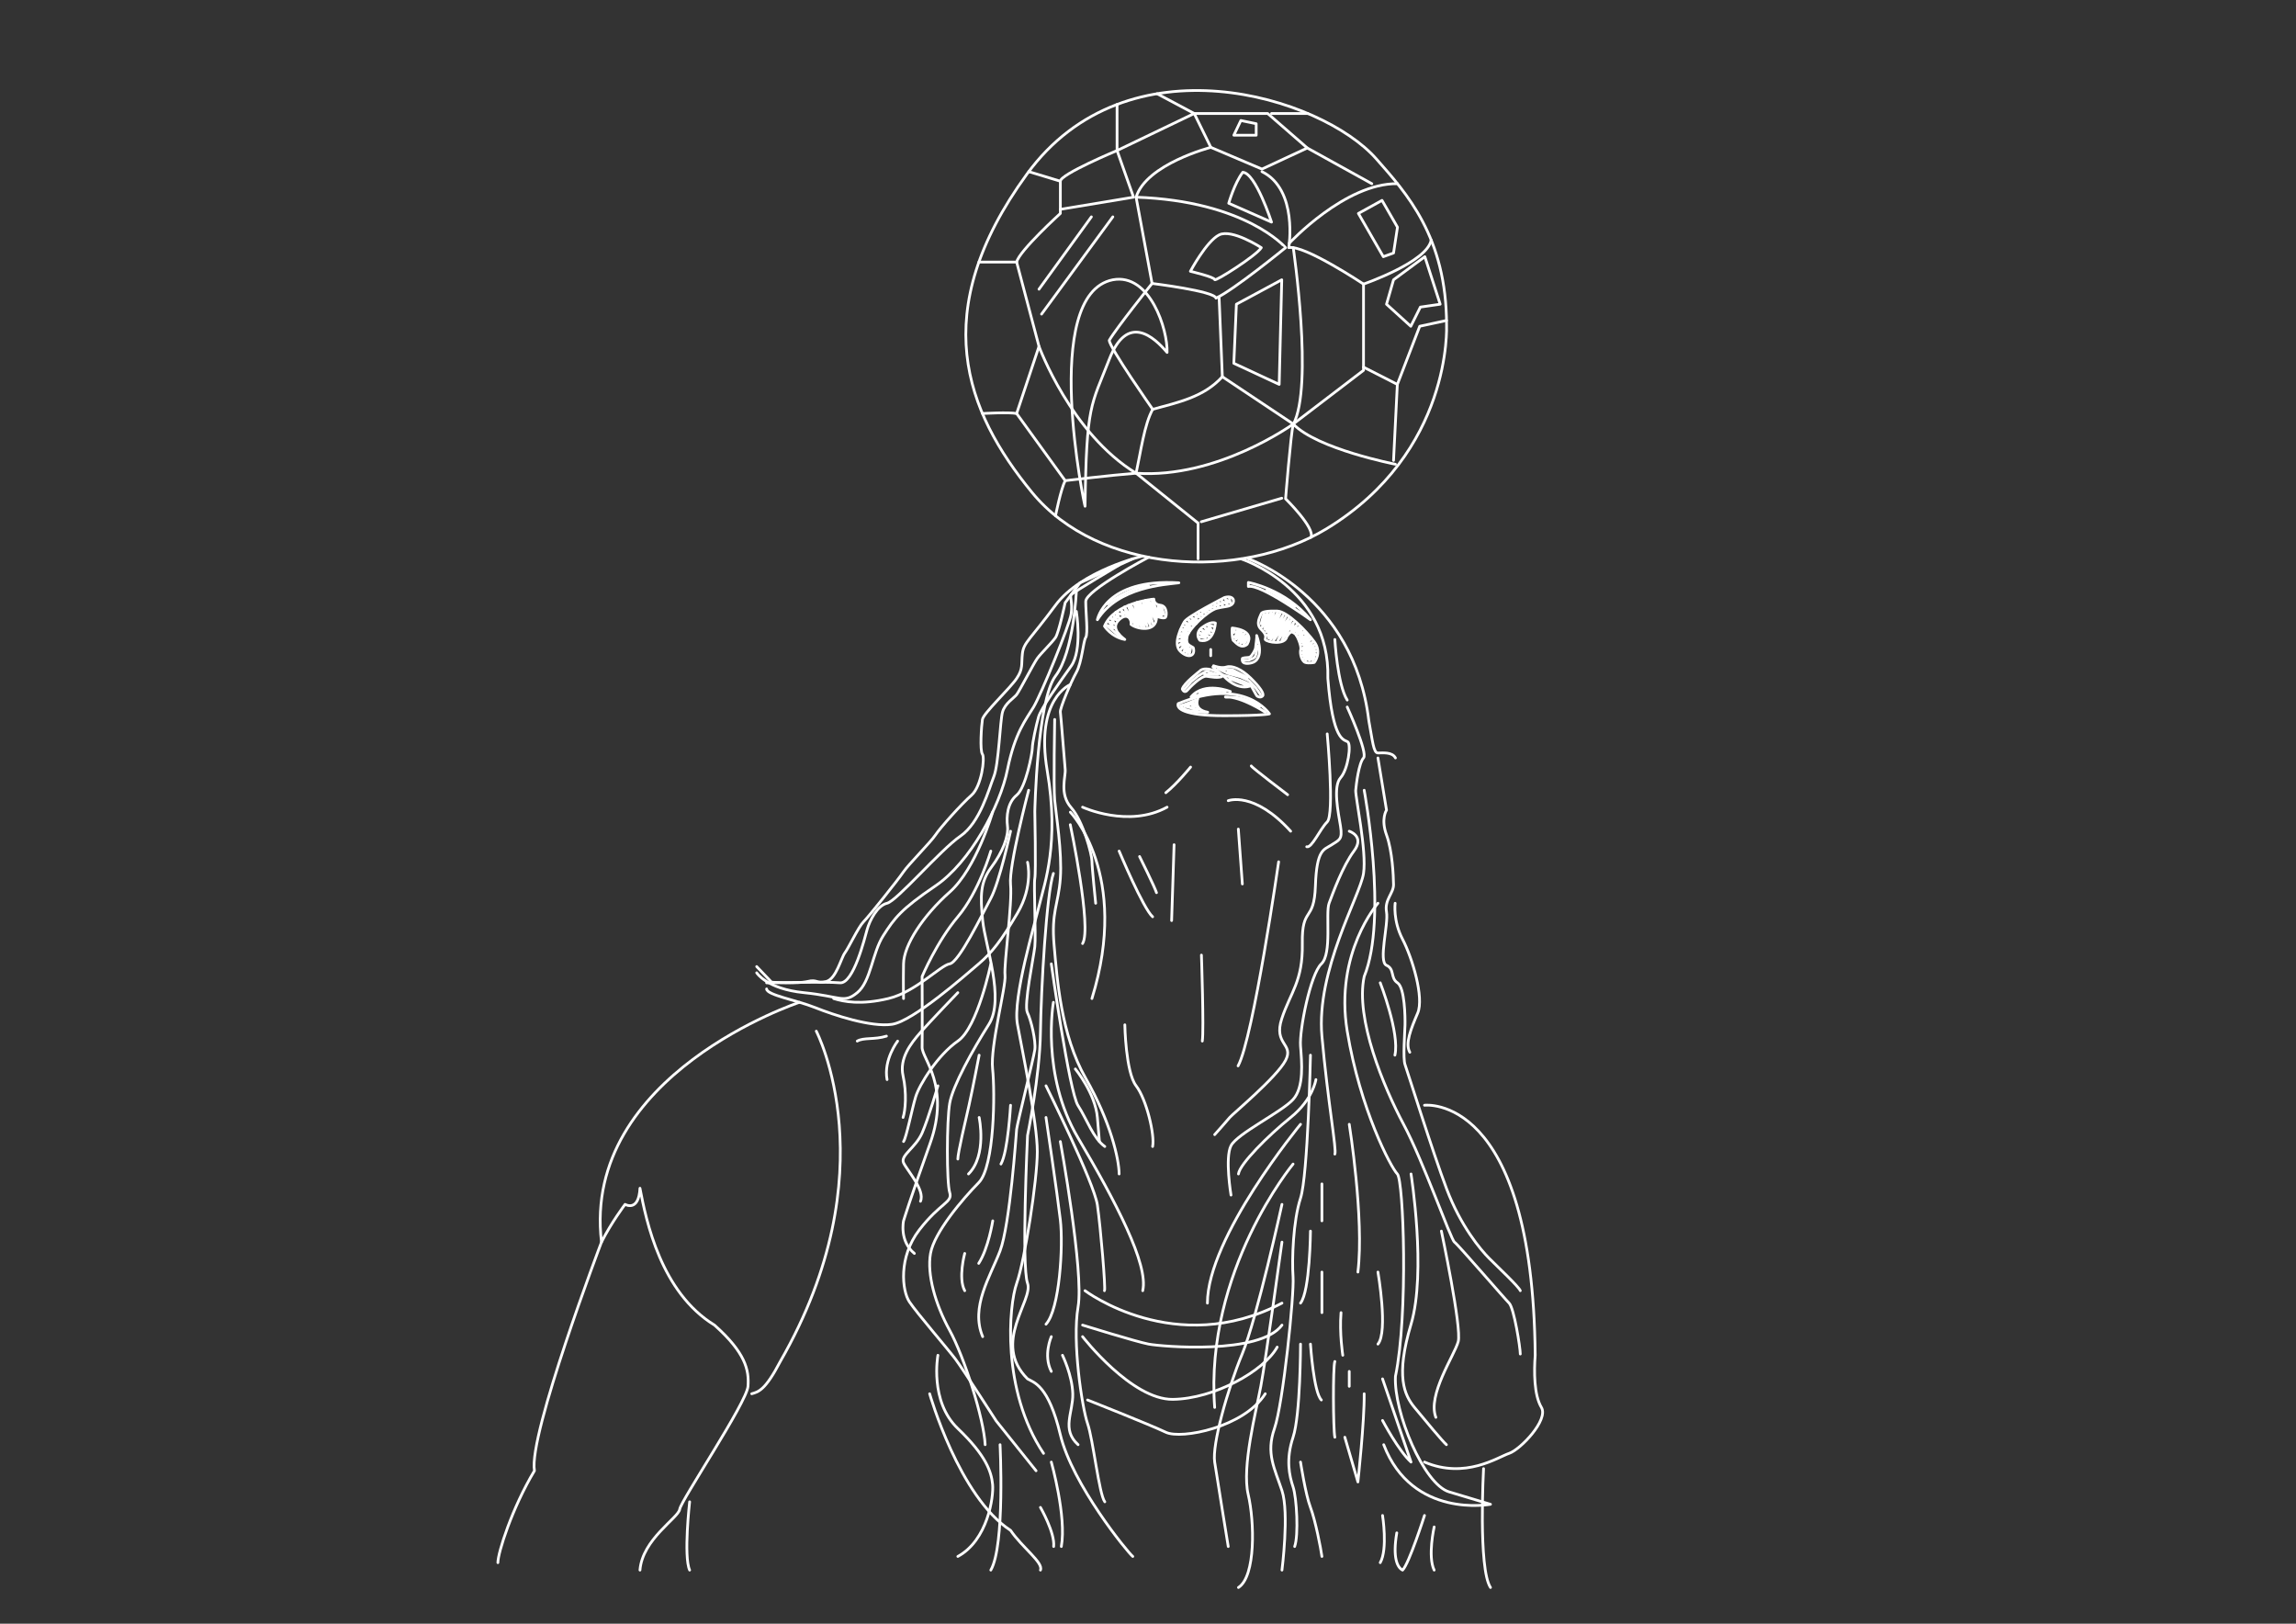 <?xml version="1.0" encoding="utf-8"?>
<!-- Generator: Adobe Illustrator 15.1.0, SVG Export Plug-In . SVG Version: 6.00 Build 0)  -->
<!DOCTYPE svg PUBLIC "-//W3C//DTD SVG 1.1//EN" "http://www.w3.org/Graphics/SVG/1.1/DTD/svg11.dtd">
<svg version="1.1" id="Layer_1" xmlns="http://www.w3.org/2000/svg" xmlns:xlink="http://www.w3.org/1999/xlink" x="0px" y="0px"
	 width="841.89px" height="595.28px" viewBox="0 0 841.89 595.28" enable-background="new 0 0 841.89 595.28" xml:space="preserve">
<rect x="0" y="0" width="841.89" height="595.28" fill="#333333" stroke="none"/>
<g>
	<path fill="none" stroke="#FFFFFF" stroke-linecap="round" stroke-linejoin="round" stroke-miterlimit="10" d="M530.421,119.202
		c0,0,2.25,46.552-44.037,74.666c-31.622,19.206-83.625,16.397-107.985-13.352s-38.65-66.055-1.874-116.652
		C413.3,13.266,484.571,35.41,504.654,58.24C515.664,70.756,530.421,86.818,530.421,119.202z"/>
	<path fill="none" stroke="#FFFFFF" stroke-linecap="round" stroke-linejoin="round" stroke-miterlimit="10" d="M416.58,72.293
		l5.856,31.623c0,0,22.956,2.812,23.424,5.388c6.324-2.812,25.532-18.506,25.532-18.506S456.87,73.698,416.58,72.293z"/>
	<polygon fill="none" stroke="#FFFFFF" stroke-linecap="round" stroke-linejoin="round" stroke-miterlimit="10" points="
		437.896,41.608 443.986,54.023 462.726,61.987 479.356,54.256 464.834,41.608 	"/>
	<path fill="none" stroke="#FFFFFF" stroke-linecap="round" stroke-linejoin="round" stroke-miterlimit="10" d="M443.986,54.023
		c0,0-23.658,6.09-27.406,18.27"/>
	<path fill="none" stroke="#FFFFFF" stroke-linecap="round" stroke-linejoin="round" stroke-miterlimit="10" d="M447.031,109.304
		l1.172,28.811l26,17.334l25.768-19.677V104.15c0,0-21.785-14.524-27.407-13.353c0,0,3.524-21.257-9.838-27.874"/>
	<path fill="none" stroke="#FFFFFF" stroke-linecap="round" stroke-linejoin="round" stroke-miterlimit="10" d="M472.766,89.155
		c0,0,20.484-22.072,39.655-21.81"/>
	<path fill="none" stroke="#FFFFFF" stroke-linecap="round" stroke-linejoin="round" stroke-miterlimit="10" d="M499.971,104.15
		c0,0,23.424-8.077,24.804-16.153"/>
	<polyline fill="none" stroke="#FFFFFF" stroke-linecap="round" stroke-linejoin="round" stroke-miterlimit="10" points="
		499.971,134.602 512.371,140.926 520.583,119.616 530.402,117.491 	"/>
	
		<line fill="none" stroke="#FFFFFF" stroke-linecap="round" stroke-linejoin="round" stroke-miterlimit="10" x1="510.979" y1="168.801" x2="512.371" y2="140.926"/>
	<path fill="none" stroke="#FFFFFF" stroke-linecap="round" stroke-linejoin="round" stroke-miterlimit="10" d="M511.676,170.206
		c0,0-28.808-5.621-37.473-14.757c-0.937,3.981-2.811,27.406-2.811,27.406s10.975,10.779,9.29,14.128"/>
	<path fill="none" stroke="#FFFFFF" stroke-linecap="round" stroke-linejoin="round" stroke-miterlimit="10" d="M474.203,155.449
		c0,0-27.874,20.144-57.623,18.036c1.64-7.496,3.045-18.037,6.091-23.424c9.368-2.577,18.738-4.451,25.532-11.947"/>
	<path fill="none" stroke="#FFFFFF" stroke-linecap="round" stroke-linejoin="round" stroke-miterlimit="10" d="M422.671,150.062
		c0,0-15.929-22.722-15.929-25.298c2.576-4.45,15.694-20.848,15.694-20.848"/>
	<path fill="none" stroke="#FFFFFF" stroke-linecap="round" stroke-linejoin="round" stroke-miterlimit="10" d="M380.976,126.988
		c0,0,11.712,31.974,35.604,46.497c-9.135,0.703-26,2.731-26,2.731l-17.803-24.614L380.976,126.988z"/>
	<path fill="none" stroke="#FFFFFF" stroke-linecap="round" stroke-linejoin="round" stroke-miterlimit="10" d="M387.038,189.086
		c0,0,1.902-9.671,3.542-12.87"/>
	<path fill="none" stroke="#FFFFFF" stroke-linecap="round" stroke-linejoin="round" stroke-miterlimit="10" d="M360.235,151.603
		c0,0,9.731-0.567,12.542,0"/>
	<polyline fill="none" stroke="#FFFFFF" stroke-linecap="round" stroke-linejoin="round" stroke-miterlimit="10" points="
		358.944,96.073 372.777,96.073 380.976,126.988 	"/>
	<path fill="none" stroke="#FFFFFF" stroke-linecap="round" stroke-linejoin="round" stroke-miterlimit="10" d="M377.222,62.924
		l11.587,3.513V78.25c0,0-15.095,13.729-16.032,17.824"/>
	<path fill="none" stroke="#FFFFFF" stroke-linecap="round" stroke-linejoin="round" stroke-miterlimit="10" d="M409.599,38.292
		v16.901c0,0-20.79,8.667-20.79,11.244"/>
	<polyline fill="none" stroke="#FFFFFF" stroke-linecap="round" stroke-linejoin="round" stroke-miterlimit="10" points="
		424.274,34.362 437.896,41.608 409.599,55.193 415.643,72.293 388.809,76.744 	"/>
	
		<line fill="none" stroke="#FFFFFF" stroke-linecap="round" stroke-linejoin="round" stroke-miterlimit="10" x1="466.238" y1="41.608" x2="479.571" y2="41.608"/>
	
		<line fill="none" stroke="#FFFFFF" stroke-linecap="round" stroke-linejoin="round" stroke-miterlimit="10" x1="408.05" y1="79.499" x2="381.913" y2="115.159"/>
	
		<line fill="none" stroke="#FFFFFF" stroke-linecap="round" stroke-linejoin="round" stroke-miterlimit="10" x1="400.184" y1="79.499" x2="380.976" y2="106.024"/>
	<path fill="none" stroke="#FFFFFF" stroke-linecap="round" stroke-linejoin="round" stroke-miterlimit="10" d="M462.492,90.798
		c0,0-10.776-7.026-15.461-4.684c-4.684,2.342-10.541,13.352-10.541,13.352s8.902,2.108,8.902,3.045S460.853,93.608,462.492,90.798z
		"/>
	<path fill="none" stroke="#FFFFFF" stroke-linecap="round" stroke-linejoin="round" stroke-miterlimit="10" d="M450.545,74.519
		l15.693,6.91c0,0-5.854-18.037-10.54-18.271C452.654,67.14,450.545,74.519,450.545,74.519z"/>
	<polygon fill="none" stroke="#FFFFFF" stroke-linecap="round" stroke-linejoin="round" stroke-miterlimit="10" points="
		452.419,49.572 460.618,49.572 460.618,45.355 454.996,44.185 	"/>
	
		<line fill="none" stroke="#FFFFFF" stroke-linecap="round" stroke-linejoin="round" stroke-miterlimit="10" x1="479.356" y1="54.256" x2="503.015" y2="67.343"/>
	<polygon fill="none" stroke="#FFFFFF" stroke-linecap="round" stroke-linejoin="round" stroke-miterlimit="10" points="
		498.096,78.25 507.23,94.105 510.979,92.761 512.421,83.303 506.763,73.464 	"/>
	<path fill="none" stroke="#FFFFFF" stroke-linecap="round" stroke-linejoin="round" stroke-miterlimit="10" d="M474.203,90.811
		c0,0,7.497,50.854,0.001,64.773"/>
	<polygon fill="none" stroke="#FFFFFF" stroke-linecap="round" stroke-linejoin="round" stroke-miterlimit="10" points="
		453.357,111.531 452.419,133.195 469.051,140.926 469.987,102.573 	"/>
	<polygon fill="none" stroke="#FFFFFF" stroke-linecap="round" stroke-linejoin="round" stroke-miterlimit="10" points="
		522.457,94.105 510.979,102.573 508.402,111.531 517.305,119.616 520.817,112.583 528.078,111.531 	"/>
	<polyline fill="none" stroke="#FFFFFF" stroke-linecap="round" stroke-linejoin="round" stroke-miterlimit="10" points="
		416.58,173.485 439.302,191.756 439.302,204.874 	"/>
	
		<line fill="none" stroke="#FFFFFF" stroke-linecap="round" stroke-linejoin="round" stroke-miterlimit="10" x1="469.987" y1="182.651" x2="440.474" y2="191.288"/>
	<path fill="none" stroke="#FFFFFF" stroke-linecap="round" stroke-linejoin="round" stroke-miterlimit="10" d="M397.865,185.604
		c-0.01,0.745-16.616-77.691,10.185-83.03c13.671-2.521,20.179,18.396,19.891,26.635c-4.756-5.662-14.554-14.598-21.198,2.53
		C400.098,148.865,398.362,147.873,397.865,185.604z"/>
	<path fill="none" stroke="#FFFFFF" stroke-linecap="round" stroke-linejoin="round" stroke-miterlimit="10" d="M419.011,203.859
		c0,0-22.556,5.268-31.973,18.016c-9.416,12.748-11.692,13.658-12.148,17.756c-0.455,4.097,0.327,5.462-2.113,9.105
		c-2.439,3.643-12.173,12.747-12.542,15.023c-0.369,2.277-0.998,11.383,0,12.75c0.997,1.366-0.37,11.837-4.012,15.023
		c-3.642,3.187-11.381,11.836-13.203,14.568c-1.821,2.732-10.015,10.927-11.837,13.659c-1.821,2.731-12.749,16.391-14.569,18.212
		c-1.82,1.82-5.463,9.561-6.829,11.382c-1.366,1.819-3.188,9.562-6.83,10.471c-3.642,0.91-3.187-0.909-6.829,0
		c-3.642,0.91-13.203,0.264-13.203,0.264l-5.464-5.727"/>
	<path fill="none" stroke="#FFFFFF" stroke-linecap="round" stroke-linejoin="round" stroke-miterlimit="10" d="M457.752,204.874
		c0,0,38.698,13.36,44.161,59.343c1.366,7.284,1.683,11.836,3.346,11.836s5.253-0.454,6.417,1.822"/>
	<path fill="none" stroke="#FFFFFF" stroke-linecap="round" stroke-linejoin="round" stroke-miterlimit="10" d="M505.259,277.875
		l3.144,19.121c0,0-2.161,3.186,0,9.104c2.161,5.92,2.537,15.026,2.576,18.212c0.04,3.187-3.371,5.463-2.576,10.016
		s-3.071,18.211,0,19.577c3.071,1.365,1.323,4.615,4.019,6.404c2.695,1.791,2.834,12.718,2.766,15.449
		c-0.07,2.731-0.816,12.292,0.012,14.569c0.828,2.276,10.074,31.869,15.24,45.526c5.166,13.659,12.449,22.311,15.636,25.496
		c3.188,3.188,10.929,10.472,11.383,11.837"/>
	<path fill="none" stroke="#FFFFFF" stroke-linecap="round" stroke-linejoin="round" stroke-miterlimit="10" d="M421.161,204.296
		c0,0-23.051,12.116-23.051,16.213c0,4.097,0.91,11.837,0,13.203c-0.911,1.366-1.396,9.106-3.43,12.748s-6.065,13.203-5.87,14.568
		c0.194,1.366,1.525,18.439,1.771,21.058c0.246,2.618-2.239,8.991,2.19,14c4.429,5.008,7.616,17.299,7.616,19.577
		c0,2.276,1.366,15.48,1.366,15.48"/>
	<path fill="none" stroke="#FFFFFF" stroke-linecap="round" stroke-linejoin="round" stroke-miterlimit="10" d="M424.061,340.703"/>
	<path fill="none" stroke="#FFFFFF" stroke-linecap="round" stroke-linejoin="round" stroke-miterlimit="10" d="M415.365,204.874
		l-19.356,8.806l-5.43,7.285c0,0-2.319,10.926-3.542,12.748c-1.222,1.821-5.319,5.765-6.685,7.663
		c-1.366,1.898-6.503,11.915-7.577,13.281c-1.073,1.366-4.26,3.185-5.171,6.373c-0.911,3.188-1.366,19.123-3.188,23.676
		c-1.821,4.552-5.008,16.846-12.292,21.853c-7.285,5.008-23.263,23.75-26.861,24.586c-3.598,0.835-6.375,6.374-7.285,9.561
		c-0.911,3.186-5.009,20.093-10.017,19.606c-5.008-0.485-25.04,0.053-26.861,0.011"/>
	<path fill="none" stroke="#FFFFFF" stroke-linecap="round" stroke-linejoin="round" stroke-miterlimit="10" d="M410.359,207.151
		c0,0-17.01,10.097-17.589,10.875c-0.58,0.777,0.579,2.938,0,7.036c-0.579,4.098-11.051,29.594-13.782,34.146
		c-2.732,4.552-6.83,9.333-9.562,22.878c-2.731,13.545-13.658,34.032-26.406,42.682c-12.748,8.65-15.024,11.837-19.121,18.211
		c-4.098,6.375-4.553,16.846-9.561,20.943c-5.009,4.098-5.918,1.366-19.577,0s-17.301-7.285-17.301-7.285"/>
	<path fill="none" stroke="#FFFFFF" stroke-linecap="round" stroke-linejoin="round" stroke-miterlimit="10" d="M394.679,224.151
		c0,0,2.312,14.114-1.909,20.032c-4.222,5.918-11.051,15.48-11.961,18.667c-0.91,3.186-2.276,9.561-2.276,11.381
		s-2.405,14.569-5.755,17.301c-3.351,2.732-3.806,7.74-3.351,11.382c0.456,3.642-1.82,9.561-5.917,15.023
		c-4.098,5.464-4.098,10.471-3.188,19.577c0.91,9.106,8.194,28.684,2.276,38.016c-5.918,9.334-13.245,22.535-14.362,28.91
		c-1.117,6.374-1.159,29.137,0,32.779c1.159,3.644-3.394,3.642-11.133,13.659c-7.74,10.017-6.374,22.31-3.642,26.406
		c2.731,4.098,14.113,17.3,16.845,20.942c2.731,3.644,15.024,22.765,15.024,22.765l14.569,18.211"/>
	<path fill="none" stroke="#FFFFFF" stroke-linecap="round" stroke-linejoin="round" stroke-miterlimit="10" d="M394.679,216.688
		c0,0-0.903,22.28-7.641,31.137c-6.738,8.857-7.595,49.625-7.595,49.625s0.455,22.31,0,24.585s0.455,20.942,0,25.04
		c-0.455,4.097-4.097,21.398-2.731,24.13s3.186,10.473,2.731,13.659c-0.455,3.186-6.502,27.316-6.666,29.137
		c-0.163,1.82-2.438,35.057-6.082,44.617c-3.643,9.561-10.927,20.488-6.374,31.415"/>
	<path fill="none" stroke="#FFFFFF" stroke-linecap="round" stroke-linejoin="round" stroke-miterlimit="10" d="M386.728,263.76
		c0,0-0.456,24.587,0,29.594c0.456,5.007,2.784,19.122,2.075,28.682s-3.391,12.292-2.277,24.586
		c1.113,12.292,2.48,32.777,11.584,48.713c9.106,15.936,12.208,29.594,12.25,35.057"/>
	<path fill="none" stroke="#FFFFFF" stroke-linecap="round" stroke-linejoin="round" stroke-miterlimit="10" d="M392.469,250.976
		c0,0-12.975,5.09-8.473,31.624c4.501,26.534-0.998,41.248-2.732,48.543c-1.734,7.295-10.016,34.602-8.195,44.389
		c1.821,9.788,7.285,36.193,7.285,46.666c0,10.472-4.618,40.064-7.545,48.259c-2.927,8.195-5.642,39.154,9.83,62.374"/>
	<path fill="none" stroke="#FFFFFF" stroke-linecap="round" stroke-linejoin="round" stroke-miterlimit="10" d="M376.775,316.117
		c0,0,2.213,8.65-3.706,18.666c-5.919,10.017-9.278,14.392-14.2,18.578s-24.043,21.033-31.783,22.17
		c-7.74,1.138-21.399-3.416-28.228-6.147c-6.829-2.731-17.756-4.595-17.756-6.829"/>
	<path fill="none" stroke="#FFFFFF" stroke-linecap="round" stroke-linejoin="round" stroke-miterlimit="10" d="M370.548,304.735
		c0,0-4.044,18.611-7.239,24.585c-3.194,5.974-11.683,23.496-15.074,24.041c-3.392,0.544-12.498,10.336-22.514,12.725
		c-10.016,2.389-16.24,1.187-20.033,0"/>
	<path fill="none" stroke="#FFFFFF" stroke-linecap="round" stroke-linejoin="round" stroke-miterlimit="10" d="M363.963,297.752
		c0,0-5.963,20.639-15.729,29.291c-9.767,8.651-16.805,19.4-16.928,26.318c-0.123,6.918,0,12.725,0,12.725"/>
	<path fill="none" stroke="#FFFFFF" stroke-linecap="round" stroke-linejoin="round" stroke-miterlimit="10" d="M377.179,289.711
		c0,0-7.332,27.771-6.631,34.601c0.7,6.829-2.487,29.139-2.032,33.236s-5.464,25.915-4.553,34.355s0.738,35.756-5.094,41.675
		c-5.832,5.92-16.304,18.211-17.669,25.952c-1.366,7.739,1.779,18.666,7.036,28.228c5.257,9.561,12.542,32.324,12.997,41.886"/>
	<path fill="none" stroke="#FFFFFF" stroke-linecap="round" stroke-linejoin="round" stroke-miterlimit="10" d="M415.365,570.618
		c-1.776-1.366-22.212-26.406-26.563-44.618c-4.351-18.211-9.688-19.121-12.027-20.487c-13.266-13.204,2.27-28.839,0-35.057
		c-2.271-6.218,0-54.178,0-54.178s4.522-21.853,4.733-37.788s2.232-51.08,4.749-58.276"/>
	<path fill="none" stroke="#FFFFFF" stroke-linecap="round" stroke-linejoin="round" stroke-miterlimit="10" d="M392.469,297.752
		c0,0,22.031,22.694,7.917,68.333"/>
	<path fill="none" stroke="#FFFFFF" stroke-linecap="round" stroke-linejoin="round" stroke-miterlimit="10" d="M386.257,367.463
		c0,0-4.672,26.507,9.053,49.725c13.726,23.22,25.935,46.439,23.7,56"/>
	<path fill="none" stroke="#FFFFFF" stroke-linecap="round" stroke-linejoin="round" stroke-miterlimit="10" d="M383.541,398.066
		c0,0,17.653,35.512,18.843,43.707c1.19,8.194,3.097,30.958,2.599,31.414"/>
	<path fill="none" stroke="#FFFFFF" stroke-linecap="round" stroke-linejoin="round" stroke-miterlimit="10" d="M385.491,353.361
		c0,0,6.565,46.984,9.819,51.991c3.254,5.006,5.496,11.911,9.795,14.972"/>
	<path fill="none" stroke="#FFFFFF" stroke-linecap="round" stroke-linejoin="round" stroke-miterlimit="10" d="M394.302,391.903
		c0,0,7.337,8.948,8.082,17.774s0.744,8.826,0.744,8.826"/>
	<path fill="none" stroke="#FFFFFF" stroke-linecap="round" stroke-linejoin="round" stroke-miterlimit="10" d="M383.541,409.678
		c0,0,4.149,27.998,5.262,37.559c1.112,9.561-0.254,32.78-5.262,38.244"/>
	<path fill="none" stroke="#FFFFFF" stroke-linecap="round" stroke-linejoin="round" stroke-miterlimit="10" d="M388.802,418.504
		c0,0,8.718,47.856,6.508,60.604c-2.209,12.747,1.424,36.878,3.478,42.795c2.053,5.919,4.209,25.951,6.318,28.683"/>
	<path fill="none" stroke="#FFFFFF" stroke-linecap="round" stroke-linejoin="round" stroke-miterlimit="10" d="M359.03,386.842
		c0,0-2.351,12.296-3.717,18.362c-1.366,6.066-4.098,17.448-4.098,19.725"/>
	<path fill="none" stroke="#FFFFFF" stroke-linecap="round" stroke-linejoin="round" stroke-miterlimit="10" d="M363.309,353.361
		c0,0-4.808,23.31-12.093,28.317c-7.285,5.007-14.114,15.932-15.479,20.485s-3.396,14.924-4.43,16.34"/>
	<path fill="none" stroke="#FFFFFF" stroke-linecap="round" stroke-linejoin="round" stroke-miterlimit="10" d="M343.91,398.066
		c0,0-3.411,11.838-5.792,17.302c-2.381,5.463-8.054,8.194-6.811,10.926c1.243,2.732,7.998,10.017,6.214,14.113"/>
	<path fill="none" stroke="#FFFFFF" stroke-linecap="round" stroke-linejoin="round" stroke-miterlimit="10" d="M351.216,363.921
		c0,0-10.091,10.472-13.695,14.569c-3.605,4.098-7.81,9.562-6.39,15.936c1.419,6.372,0.857,12.748,0,15.252"/>
	<path fill="none" stroke="#FFFFFF" stroke-linecap="round" stroke-linejoin="round" stroke-miterlimit="10" d="M363.309,312.02
		c0,0-4.353,14.922-12.093,24.079c-7.739,9.157-13.098,21.903-13.098,21.903s0.105,21.854,0,25.951
		c-0.104,4.098,10.485,14.113,2.914,35.284c-7.572,21.17-9.725,28.342-9.725,28.342s-1.636,7.396,3.975,11.951"/>
	<path fill="none" stroke="#FFFFFF" stroke-linecap="round" stroke-linejoin="round" stroke-miterlimit="10" d="M343.91,496.863
		c0,0-3.165,16.846,7.306,26.861s12.292,15.936,12.748,20.488c0.455,4.552-1.821,20.485-12.748,26.405"/>
	<path fill="none" stroke="#FFFFFF" stroke-linecap="round" stroke-linejoin="round" stroke-miterlimit="10" d="M340.881,510.978
		c0,0,10.755,37.787,29.667,50.08c4.342,6.374,12.115,11.837,10.96,14.568"/>
	<path fill="none" stroke="#FFFFFF" stroke-linecap="round" stroke-linejoin="round" stroke-miterlimit="10" d="M385.491,536.017
		c0,0,5.655,20.033,3.673,30.961"/>
	<path fill="none" stroke="#FFFFFF" stroke-linecap="round" stroke-linejoin="round" stroke-miterlimit="10" d="M366.695,529.644
		c0,0,1.877,36.877-3.387,45.982"/>
	<path fill="none" stroke="#FFFFFF" stroke-linecap="round" stroke-linejoin="round" stroke-miterlimit="10" d="M385.491,490.034
		c0,0-3.058,6.83,0,12.748"/>
	<path fill="none" stroke="#FFFFFF" stroke-linecap="round" stroke-linejoin="round" stroke-miterlimit="10" d="M389.585,496.863
		c0,0,3.576,7.285,3.773,14.114c0.198,6.829-4.29,13.026,1.952,18.666"/>
	<path fill="none" stroke="#FFFFFF" stroke-linecap="round" stroke-linejoin="round" stroke-miterlimit="10" d="M364.017,447.579
		c0,0-1.592,10.131-5.148,15.594"/>
	<path fill="none" stroke="#FFFFFF" stroke-linecap="round" stroke-linejoin="round" stroke-miterlimit="10" d="M353.739,459.53
		c0,0-2.485,9.103,0,13.657"/>
	<path fill="none" stroke="#FFFFFF" stroke-linecap="round" stroke-linejoin="round" stroke-miterlimit="10" d="M359.03,409.678
		c0,0,2.981,13.885-3.907,20.714"/>
	<path fill="none" stroke="#FFFFFF" stroke-linecap="round" stroke-linejoin="round" stroke-miterlimit="10" d="M370.548,405.204
		c0,0-0.925,16.993-3.527,21.547"/>
	<path fill="none" stroke="#FFFFFF" stroke-linecap="round" stroke-linejoin="round" stroke-miterlimit="10" d="M329.141,381.679
		c0,0-5.242,6.83-3.876,14.114"/>
	<path fill="none" stroke="#FFFFFF" stroke-linecap="round" stroke-linejoin="round" stroke-miterlimit="10" d="M314.338,381.679
		c2.276-1.366,6.374-0.456,10.699-1.821"/>
	<path fill="none" stroke="#FFFFFF" stroke-linecap="round" stroke-linejoin="round" stroke-miterlimit="10" d="M377.179,555.595"/>
	<path fill="none" stroke="#FFFFFF" stroke-linecap="round" stroke-linejoin="round" stroke-miterlimit="10" d="M381.508,552.635
		c0,0,5.379,9.333,4.844,14.343"/>
	<path fill="none" stroke="#FFFFFF" stroke-linecap="round" stroke-linejoin="round" stroke-miterlimit="10" d="M455.044,204.874
		c0,0,32.756,10.629,31.845,43.864c1.821,23.219,5.918,22.308,7.284,23.219s0.187,10.017-2.639,13.203
		c-2.824,3.187-0.817,12.749,0,17.756c0.817,5.007-0.548,5.009-3.28,6.829c-2.731,1.821-5.464,1.365-5.918,15.024
		c-0.455,13.657-5.047,7.234-4.799,21.145c0.246,13.91-4.42,18.008-7.55,27.569c-3.132,9.561,4.575,9.105,1.405,15.252
		c-3.17,6.146-19.562,19.804-20.472,20.942c-0.909,1.139-5.528,6.3-5.528,6.3"/>
	<path fill="none" stroke="#FFFFFF" stroke-linecap="round" stroke-linejoin="round" stroke-miterlimit="10" d="M489.457,234.444
		c0,0,0.933,16.492,4.537,22.212"/>
	<path fill="none" stroke="#FFFFFF" stroke-linecap="round" stroke-linejoin="round" stroke-miterlimit="10" d="M493.994,259.209
		c0,0,7.675,16.844,5.977,18.666c-1.7,1.822-2.666,9.558-2.866,11.836c-0.2,2.278,4.109,22.307,2.866,30.503
		c-1.245,8.196-17.432,35.514-15.257,59.644s5.489,41.887,4.743,43.252"/>
	<path fill="none" stroke="#FFFFFF" stroke-linecap="round" stroke-linejoin="round" stroke-miterlimit="10" d="M505.259,331.143
		c0,0-15.996,18.212-11.265,46.894c4.731,28.683,16.089,50.078,18.377,52.355c2.29,2.278,4.058,51.447-0.695,74.212
		c-0.657,13.203,10.428,39.609,19.682,42.341c6.067,1.821,15.173,4.554,15.173,4.554s-28.683,5.461-39.153-21.854"/>
	<path fill="none" stroke="#FFFFFF" stroke-linecap="round" stroke-linejoin="round" stroke-miterlimit="10" d="M494.741,304.735
		c0,0,5.807,1.819,1.709,7.284c-4.099,5.464-7.74,15.479-9.106,19.123c-1.366,3.643,1.165,18.486-2.832,22.219
		c-3.997,3.731-8.093,24.221-7.638,30.14c0.454,5.917,1.365,15.023-2.731,19.576c-4.099,4.552-20.488,12.518-22.765,16.958
		c-2.277,4.44,0,18.099,0,18.099"/>
	<path fill="none" stroke="#FFFFFF" stroke-linecap="round" stroke-linejoin="round" stroke-miterlimit="10" d="M462.304,459.53"/>
	<path fill="none" stroke="#FFFFFF" stroke-linecap="round" stroke-linejoin="round" stroke-miterlimit="10" d="M476.874,412.183
		c0,0-34.146,41.432-34.146,65.561"/>
	<path fill="none" stroke="#FFFFFF" stroke-linecap="round" stroke-linejoin="round" stroke-miterlimit="10" d="M474.139,426.751
		c0,0-32.454,39.155-28.746,89.235"/>
	<path fill="none" stroke="#FFFFFF" stroke-linecap="round" stroke-linejoin="round" stroke-miterlimit="10" d="M494.741,412.183
		c0,0,5.546,34.597,3.172,54.176"/>
	<path fill="none" stroke="#FFFFFF" stroke-linecap="round" stroke-linejoin="round" stroke-miterlimit="10" d="M480.515,386.842
		c0,0-0.909,44.004-3.641,52.428c-2.731,8.425-3.193,22.539-2.735,28.913c0.458,6.372-3.639,46.437-6.826,55.542
		c-3.188,9.106,0.045,14.569,2.754,22.765c2.709,8.194,0,29.137,0,29.137"/>
	<path fill="none" stroke="#FFFFFF" stroke-linecap="round" stroke-linejoin="round" stroke-miterlimit="10" d="M500.216,289.711
		c0,0,8.773,46.895,0,68.294c-3.312,15.479,7.159,40.52,14.445,54.178c7.285,13.659,17.3,42.228,18.667,43.194
		c1.365,0.967,18.212,20.545,20.031,22.366c1.821,1.819,4.098,16.388,4.098,18.665"/>
	<path fill="none" stroke="#FFFFFF" stroke-linecap="round" stroke-linejoin="round" stroke-miterlimit="10" d="M528.521,451.335
		c0,0,7.538,35.512,6.172,40.521c-1.365,5.008-11.382,19.576-8.195,27.771"/>
	<path fill="none" stroke="#FFFFFF" stroke-linecap="round" stroke-linejoin="round" stroke-miterlimit="10" d="M517.393,430.392
		c0,0,5.717,35.969,0,55.09c-5.717,19.122-2.47,25.952,1.27,30.505c3.738,4.553,10.566,12.746,11.706,13.657"/>
	
		<line fill="none" stroke="#FFFFFF" stroke-linecap="round" stroke-linejoin="round" stroke-miterlimit="10" x1="484.714" y1="434.036" x2="484.714" y2="447.579"/>
	
		<line fill="none" stroke="#FFFFFF" stroke-linecap="round" stroke-linejoin="round" stroke-miterlimit="10" x1="484.714" y1="466.358" x2="484.714" y2="481.234"/>
	<path fill="none" stroke="#FFFFFF" stroke-linecap="round" stroke-linejoin="round" stroke-miterlimit="10" d="M480.515,451.335
		c0,0-0.16,22.005-3.641,26.408"/>
	<path fill="none" stroke="#FFFFFF" stroke-linecap="round" stroke-linejoin="round" stroke-miterlimit="10" d="M492.365,496.863
		c0,0-1.267-8.039-0.641-15.629"/>
	<path fill="none" stroke="#FFFFFF" stroke-linecap="round" stroke-linejoin="round" stroke-miterlimit="10" d="M505.259,466.358
		c0,0,3.8,21.855,0,26.408"/>
	<path fill="none" stroke="#FFFFFF" stroke-linecap="round" stroke-linejoin="round" stroke-miterlimit="10" d="M480.515,492.767
		c0,0,1.165,17.753,3.997,20.487"/>
	
		<line fill="none" stroke="#FFFFFF" stroke-linecap="round" stroke-linejoin="round" stroke-miterlimit="10" x1="494.741" y1="502.782" x2="494.741" y2="508.246"/>
	<path fill="none" stroke="#FFFFFF" stroke-linecap="round" stroke-linejoin="round" stroke-miterlimit="10" d="M489.457,499.141
		c-0.747,1.821-0.619,25.04,0,27.772"/>
	<path fill="none" stroke="#FFFFFF" stroke-linecap="round" stroke-linejoin="round" stroke-miterlimit="10" d="M493.119,526.913
		l4.794,16.39c0,0,2.425-22.31,2.303-32.325"/>
	<path fill="none" stroke="#FFFFFF" stroke-linecap="round" stroke-linejoin="round" stroke-miterlimit="10" d="M506.946,505.514
		c0,0,9.989,29.138,10.446,30.503c-4.553-4.097-10.446-15.25-10.446-15.25"/>
	<path fill="none" stroke="#FFFFFF" stroke-linecap="round" stroke-linejoin="round" stroke-miterlimit="10" d="M506.946,555.595
		c0,0,1.979,12.292-0.844,17.3"/>
	<path fill="none" stroke="#FFFFFF" stroke-linecap="round" stroke-linejoin="round" stroke-miterlimit="10" d="M522.33,555.595
		c0,0-5.677,17.755-8.039,20.031c-1.906-0.909-3.703-4.553-2.122-13.658"/>
	<path fill="none" stroke="#FFFFFF" stroke-linecap="round" stroke-linejoin="round" stroke-miterlimit="10" d="M525.876,559.806
		c0,0-2.444,10.812,0,15.82"/>
	<path fill="none" stroke="#FFFFFF" stroke-linecap="round" stroke-linejoin="round" stroke-miterlimit="10" d="M476.874,536.017
		c0,0,1.818,11.836,3.641,16.618c1.822,4.78,3.844,15.251,4.199,17.983"/>
	<path fill="none" stroke="#FFFFFF" stroke-linecap="round" stroke-linejoin="round" stroke-miterlimit="10" d="M476.874,492.767
		c0,0-0.006,25.951-2.735,34.146c-2.729,8.194-1.368,14.113,0,18.21c1.369,4.098,2.066,17.756,0.579,21.854"/>
	<path fill="none" stroke="#FFFFFF" stroke-linecap="round" stroke-linejoin="round" stroke-miterlimit="10" d="M511.562,331.143
		c0,0-0.829,6.374,2.729,13.203c3.557,6.829,7.967,21.397,5.533,27.089c-2.432,5.691-4.688,11.15-2.877,14.34"/>
	<path fill="none" stroke="#FFFFFF" stroke-linecap="round" stroke-linejoin="round" stroke-miterlimit="10" d="M470.066,441.543
		c0,0-9.128,41.662-14.591,54.865c-5.464,13.203-11.06,33.235-10.083,39.608c0.977,6.375,4.972,30.961,4.972,30.961"/>
	<path fill="none" stroke="#FFFFFF" stroke-linecap="round" stroke-linejoin="round" stroke-miterlimit="10" d="M470.066,455.377
		c0,0-5.941,43.308-7.763,52.869c-1.82,9.561-6.982,29.593-4.63,39.608c2.353,10.017,2.81,30.049-3.564,34.146"/>
	<path fill="none" stroke="#FFFFFF" stroke-linecap="round" stroke-linejoin="round" stroke-miterlimit="10" d="M482.514,395.793
		c0,0-1.045,7.281-9.262,13.885c-8.216,6.603-18.688,17.07-19.143,20.714"/>
	<path fill="none" stroke="#FFFFFF" stroke-linecap="round" stroke-linejoin="round" stroke-miterlimit="10" d="M506.103,360.31
		c0,0,7.2,18.493,5.375,26.532"/>
	<path fill="none" stroke="#FFFFFF" stroke-linecap="round" stroke-linejoin="round" stroke-miterlimit="10" d="M450.364,293.55
		c0,0,9.377-3.693,22.888,11.186"/>
	<path fill="none" stroke="#FFFFFF" stroke-linecap="round" stroke-linejoin="round" stroke-miterlimit="10" d="M396.955,295.919
		c0,0,16.846,7.785,30.985,0"/>
	<path fill="none" stroke="#FFFFFF" stroke-linecap="round" stroke-linejoin="round" stroke-miterlimit="10" d="M402.383,227.206
		c0,0,2.801-15.233,29.88-13.541C427.186,214.343,410.066,215.084,402.383,227.206z"/>
	<path fill="none" stroke="#FFFFFF" stroke-linecap="round" stroke-linejoin="round" stroke-miterlimit="10" d="M457.752,213.535
		c0,0,13.491,2.396,22.763,13.671c0,0-18.261-13.201-22.763-12.186C457.752,213.535,457.752,213.535,457.752,213.535z"/>
	<path fill="none" stroke="#FFFFFF" stroke-linecap="round" stroke-linejoin="round" stroke-miterlimit="10" d="M404.982,229.576
		c0,0,2.543,3.983,7.465,4.869c-1.51-1.146-5.375-4.192-2.088-7.238c3.287-3.046,4.731,0.338,4.347,1.693
		c1.986,1.692,9.614,3.285,9.354-2.927c0,0,2.889,1.064,3.347,0.279c0.458-0.785,0.522-4.123-1.964-4.385
		c-2.486-0.261-2.355-2.224-2.355-2.224S408.602,220.86,404.982,229.576z"/>
	<path fill="none" stroke="#FFFFFF" stroke-linecap="round" stroke-linejoin="round" stroke-miterlimit="10" d="M406.204,221.409
		c0,0,7.356-5.879,14.957-6.609"/>
	<path fill="none" stroke="#FFFFFF" stroke-linecap="round" stroke-linejoin="round" stroke-miterlimit="10" d="M410.166,232.345
		v0.646l-4.42-3.795l2.945,1.047l-2.16-2.29l2.094,0.589l-1.243-1.833l1.962,0.498l-0.981-1.479l1.996,0.786l-1.206-2.032
		l2.743,1.116l-0.719-1.767l2.505,1.963c0,0-1.757-3.6-1.346-3.207c0.411,0.393,3.981,6.675,3.981,6.675l-2.635-7.275l3.641,7.537
		l-2.547-7.537l3.729,7.733l-2.617-8.31c0,0,3.86,9.03,3.729,8.572c-0.13-0.458-2.783-9.097-2.783-9.097l3.765,8.574l-2.617-8.574
		l3.86,8.508l-2.832-9.021l3.813,8.367l-2.773-8.635l3.56,7.104l-2.45-7.104l3.206,5.974l-2.088-6.342l2.901,6.125l-0.457-3.796
		l1.111,3.665v-3.533l0.982,3.141"/>
	<path fill="none" stroke="#FFFFFF" stroke-linecap="round" stroke-linejoin="round" stroke-miterlimit="10" d="M448.998,219.053
		c0,0-13.611,6.937-14.724,8.899c-1.111,1.963-4.317,8.049-1.504,10.796c2.812,2.749,5.693,1.898,4.776-1.308
		c-1.635-1.047-2.748-1.047-2.29-3.926c0.457-2.879,7.788-9.685,10.863-10.47c3.073-0.785,4.711-0.523,5.758-1.636
		C452.925,220.296,452.204,218.137,448.998,219.053z"/>
	<polyline fill="none" stroke="#FFFFFF" stroke-linecap="round" stroke-linejoin="round" stroke-miterlimit="10" points="
		436.107,239.927 436.565,237.702 434.995,239.6 435.78,236.786 434.014,239.011 435.29,236.131 433.031,238.029 434.799,235.216 
		432.264,236.72 434.669,234.444 432.264,235.019 435.257,233.514 432.264,233.514 435.126,232.664 432.771,232.271 
		435.841,232.068 432.834,230.847 436.042,230.847 433.948,229.616 436.565,230.047 434.415,228.345 437.351,229.065 
		435.583,227.206 438.593,228.601 436.826,226.362 438.986,227.56 438.268,225.531 439.968,226.362 439.444,224.681 
		440.884,225.597 440.884,223.83 441.984,224.681 441.984,223.11 442.912,224.026 442.912,222.652 443.96,223.307 443.96,222.26 
		445.393,222.783 445.393,221.409 446.773,222.325 446.773,220.819 448.345,221.998 448.081,220.37 450.045,221.671 
		449.326,219.642 451.157,221.082 450.766,219.184 	"/>
	<path fill="none" stroke="#FFFFFF" stroke-linecap="round" stroke-linejoin="round" stroke-miterlimit="10" d="M445.662,228.411
		c0,0-0.458,7.59-5.692,6.347c-1.702-2.29-0.067-4.121,0.784-4.71C441.604,229.457,443.961,227.756,445.662,228.411z"/>
	<polyline fill="none" stroke="#FFFFFF" stroke-linecap="round" stroke-linejoin="round" stroke-miterlimit="10" points="
		439.838,233.449 441.984,233.907 439.838,232.009 443.043,233.383 440.558,230.962 443.895,232.434 441.711,230.047 
		444.483,231.29 442.912,229.195 444.746,229.616 	"/>
	<path fill="none" stroke="#FFFFFF" stroke-linecap="round" stroke-linejoin="round" stroke-miterlimit="10" d="M451.813,230.242
		c0,0,8.573,0.59,5.496,5.955c-2.354,2.028-4.406-0.967-4.983-1.302C451.748,234.561,451.684,230.831,451.813,230.242z"/>
	<polyline fill="none" stroke="#FFFFFF" stroke-linecap="round" stroke-linejoin="round" stroke-miterlimit="10" points="
		452.598,230.7 452.326,231.878 454.233,231.289 452.598,233.569 455.281,231.579 453.057,234.444 456.329,232.14 453.777,235.477 
		456.982,233.088 454.866,235.935 457.441,233.907 456.067,236.328 	"/>
	<path fill="none" stroke="#FFFFFF" stroke-linecap="round" stroke-linejoin="round" stroke-miterlimit="10" d="M481.914,242.872
		c0,0,2.943-3.6,0-7.591c-2.943-3.992-9.882-11.124-13.545-11.254c-3.664-0.131-5.758,0.262-5.955,1.047
		c-0.195,0.785-2.159,3.533,0,5.627c2.16,2.094,1.636,2.842,1.505,3.744c0.655,1.032,7.264,2.185,7.918-1.008
		c1.637-2.671,2.226-1.492,2.945-1.166c0.719,0.327,2.553,4.515,2.159,5.889c-0.394,1.375,0.393,4.32,1.7,4.712
		C479.951,243.263,481.914,242.872,481.914,242.872z"/>
	<polyline fill="none" stroke="#FFFFFF" stroke-linecap="round" stroke-linejoin="round" stroke-miterlimit="10" points="
		463.461,224.876 462.414,228.736 464.771,224.614 462.807,229.915 466.014,224.614 463.658,230.7 467.126,224.614 464.312,231.579 
		468.434,224.614 464.771,232.99 469.416,224.941 465.162,233.907 470.528,225.466 465.947,234.444 471.51,226.054 466.963,234.895 
		472.622,226.578 468.499,234.895 473.538,227.206 470.066,234.692 474.323,228.263 473.604,231.289 475.37,229.195 
		474.586,231.579 476.548,229.754 475.271,232.801 477.268,230.7 476.287,233.514 478.119,231.579 476.68,234.444 479.231,232.859 
		477.137,235.346 479.886,233.569 477.595,236.328 480.515,234.444 477.464,237.963 481.392,235.346 477.464,239.337 
		482.045,236.328 477.726,240.4 482.438,237.439 478.054,241.375 482.438,238.683 478.707,242.085 482.438,239.927 480.082,242.085 
		481.914,241.104 481.392,242.085 	"/>
	<path fill="none" stroke="#FFFFFF" stroke-linecap="round" stroke-linejoin="round" stroke-miterlimit="10" d="M474.781,222.389
		c0,0-8.247-5.562-10.208-6.085"/>
	<path fill="none" stroke="#FFFFFF" stroke-linecap="round" stroke-linejoin="round" stroke-miterlimit="10" d="M460.779,232.99
		c0,0,3.468,8.792-2.029,10.056c0,0-3.73,1.021-3.206-1.671c1.243-0.467,2.096-0.141,2.814-0.533
		c0.719-0.392,1.962-2.617,2.028-3.337C460.451,236.785,460.976,233.317,460.779,232.99z"/>
	<polyline fill="none" stroke="#FFFFFF" stroke-linecap="round" stroke-linejoin="round" stroke-miterlimit="10" points="
		456.134,242.085 457.752,242.085 459.471,241.375 460.255,240.776 460.583,239.664 461.106,236.896 	"/>
	
		<line fill="none" stroke="#FFFFFF" stroke-linecap="round" stroke-linejoin="round" stroke-miterlimit="10" x1="478.447" y1="232.269" x2="479.021" y2="232.99"/>
	<path fill="none" stroke="#FFFFFF" stroke-linecap="round" stroke-linejoin="round" stroke-miterlimit="10" d="M436.561,281.216
		c0,0-4.987,6.136-9.078,9.408"/>
	<path fill="none" stroke="#FFFFFF" stroke-linecap="round" stroke-linejoin="round" stroke-miterlimit="10" d="M472.146,291.359
		c0,0-13.088-9.898-13.333-10.553"/>
	
		<line fill="none" stroke="#FFFFFF" stroke-linecap="round" stroke-linejoin="round" stroke-miterlimit="10" x1="454.067" y1="303.956" x2="455.54" y2="324.079"/>
	
		<line fill="none" stroke="#FFFFFF" stroke-linecap="round" stroke-linejoin="round" stroke-miterlimit="10" x1="430.509" y1="309.683" x2="429.608" y2="337.495"/>
	<path fill="none" stroke="#FFFFFF" stroke-linecap="round" stroke-linejoin="round" stroke-miterlimit="10" d="M410.359,312.02
		c0,0,8.864,21.127,12.278,24.079"/>
	<path fill="none" stroke="#FFFFFF" stroke-linecap="round" stroke-linejoin="round" stroke-miterlimit="10" d="M417.857,314.019
		c0,0,5.577,11.204,6.203,13.253"/>
	<path fill="none" stroke="#FFFFFF" stroke-linecap="round" stroke-linejoin="round" stroke-miterlimit="10" d="M486.66,269.053
		c0,0,2.732,29.536,0,32.268c-2.731,2.732-5.634,9.673-7.512,9.105"/>
	<path fill="none" stroke="#FFFFFF" stroke-linecap="round" stroke-linejoin="round" stroke-miterlimit="10" d="M465.48,261.711
		c0,0-9.049-13.829-33.458-3.756c-0.678,1.707,1.867,4.438,16.729,4.438S465.48,261.711,465.48,261.711z"/>
	<path fill="none" stroke="#FFFFFF" stroke-linecap="round" stroke-linejoin="round" stroke-miterlimit="10" d="M463.937,261.114
		c0,0-8.698-5.815-14.613-5.613c-0.051,0.505,5.148-1.263,12.535,3.489"/>
	<path fill="none" stroke="#FFFFFF" stroke-linecap="round" stroke-linejoin="round" stroke-miterlimit="10" d="M439.225,256.108
		c0,0-1.884,4.045,3.626,5.006c0,0-9.1,0.204-9.96-2.502c1.112,0.024,5.41-1.896,5.41-1.896l0.924,3.489l-4.817-1.315l3.235-1.011
		l0.455,1.112l-0.96-0.377"/>
	<path fill="none" stroke="#FFFFFF" stroke-linecap="round" stroke-linejoin="round" stroke-miterlimit="10" d="M451.157,253.528
		c0,0-9.446-3.893-14.424,1.967c0,0,9.253-2.625,12.59-2.018c-2.73-0.152-7.73-0.855-9.485,0.4"/>
	<path fill="none" stroke="#FFFFFF" stroke-linecap="round" stroke-linejoin="round" stroke-miterlimit="10" d="M444.746,244.483
		c0,0,2.885,3.021,4.577,3.261c1.692,0.24,8.7,2.637,9.297,3.501c0.597,0.863,2.034,3.679,2.273,3.901
		c0.24,0.223,1.333,0.785,2.081,0c0.695-0.728-0.96-3.186-4.354-6.523c-3.395-3.337-6.869-4.753-8.894-4.095
		c-2.022,0.657-4.752-0.455-4.752-0.455"/>
	<polyline fill="none" stroke="#FFFFFF" stroke-linecap="round" stroke-linejoin="round" stroke-miterlimit="10" points="
		462.189,254.65 460.511,252.261 457.978,249.519 454.866,248.128 450.249,246.881 446.651,245.203 451.756,245.491 
		457.441,248.416 450.297,246.114 	"/>
	<path fill="none" stroke="#FFFFFF" stroke-linecap="round" stroke-linejoin="round" stroke-miterlimit="10" d="M439.838,246.114
		c0,0-5.896,4.507-6.325,6.522c0.767,1.582,1.629,0.72,2.014,0.24c0.384-0.48,4.867-5.228,6.916-4.94
		c2.051,0.288,4.019,0.672,5.552,0.145C449.529,247.553,442.041,243.478,439.838,246.114z"/>
	<polyline fill="none" stroke="#FFFFFF" stroke-linecap="round" stroke-linejoin="round" stroke-miterlimit="10" points="
		434.423,252.588 436.733,249.926 439.225,247.888 441.138,246.737 442.442,246.066 444.207,246.689 446.651,247.313 
		441.711,247.313 	"/>
	<path fill="none" stroke="#FFFFFF" stroke-linecap="round" stroke-linejoin="round" stroke-miterlimit="10" d="M448.906,248.081
		c0,0,4.364,4.938,9.229,3.512l-7.264-2.792"/>
	
		<line fill="none" stroke="#FFFFFF" stroke-linecap="round" stroke-linejoin="round" stroke-miterlimit="10" x1="443.945" y1="238.113" x2="443.945" y2="240.4"/>
	<path fill="none" stroke="#FFFFFF" stroke-linecap="round" stroke-linejoin="round" stroke-miterlimit="10" d="M440.537,350.149
		c0,0,0.952,27.546,0.319,31.529"/>
	<path fill="none" stroke="#FFFFFF" stroke-linecap="round" stroke-linejoin="round" stroke-miterlimit="10" d="M392.448,302.345
		c0,0,8.019,37.969,4.507,43.569"/>
	<path fill="none" stroke="#FFFFFF" stroke-linecap="round" stroke-linejoin="round" stroke-miterlimit="10" d="M402.383,331.918"/>
	<path fill="none" stroke="#FFFFFF" stroke-linecap="round" stroke-linejoin="round" stroke-miterlimit="10" d="M412.447,375.71
		c0,0,0.296,17.349,4.133,22.356c3.838,5.008,6.911,18.108,6.058,22.258"/>
	<path fill="none" stroke="#FFFFFF" stroke-linecap="round" stroke-linejoin="round" stroke-miterlimit="10" d="M468.846,315.95
		c0,0-9.266,64.509-14.874,74.823"/>
	<path fill="none" stroke="#FFFFFF" stroke-linecap="round" stroke-linejoin="round" stroke-miterlimit="10" d="M397.844,473.188
		c0,0,33.092,25.044,72.222,4.556"/>
	<path fill="none" stroke="#FFFFFF" stroke-linecap="round" stroke-linejoin="round" stroke-miterlimit="10" d="M396.955,485.802
		c0,0,19.485,6.057,24.206,6.965c4.721,0.908,40.784,4.021,48.906-6.965"/>
	<path fill="none" stroke="#FFFFFF" stroke-linecap="round" stroke-linejoin="round" stroke-miterlimit="10" d="M396.955,490.034
		c0,0,17.952,23.191,33.104,22.992c15.152-0.2,33.441-10.383,38.252-19.153"/>
	<path fill="none" stroke="#FFFFFF" stroke-linecap="round" stroke-linejoin="round" stroke-miterlimit="10" d="M398.788,513.254
		c0,0,23.01,9.104,28.694,11.835c5.683,2.732,28.746-1.846,36.454-14.111"/>
	<path fill="none" stroke="#FFFFFF" stroke-linecap="round" stroke-linejoin="round" stroke-miterlimit="10" d="M293.147,367.463
		c0,0-79.882,26.396-72.597,87.914c3.643-7.229,8.65-13.834,8.65-13.834s5.008,2.962,5.463-5.916
		c2.276,12.064,7.739,38.203,27.316,50.175c11.382,10.15,12.748,16.526,12.292,22.444c-0.455,5.917-24.585,41.884-25.041,45.07
		c-0.455,3.188-13.658,10.928-14.568,22.31"/>
	<path fill="none" stroke="#FFFFFF" stroke-linecap="round" stroke-linejoin="round" stroke-miterlimit="10" d="M220.551,455.377
		c0,0-26.862,70.625-24.585,83.827c-8.195,13.657-13.404,30.05-13.404,33.69"/>
	<path fill="none" stroke="#FFFFFF" stroke-linecap="round" stroke-linejoin="round" stroke-miterlimit="10" d="M299.314,378.035
		c0,0,26.861,51.447-13.203,121.105c-5.463,10.47-7.952,11.141-10.472,11.837"/>
	<path fill="none" stroke="#FFFFFF" stroke-linecap="round" stroke-linejoin="round" stroke-miterlimit="10" d="M252.875,550.585
		c0,0-2.276,20.033,0,25.041"/>
	<path fill="none" stroke="#FFFFFF" stroke-linecap="round" stroke-linejoin="round" stroke-miterlimit="10" d="M522.33,405.204
		c0,0,39.679-4.86,40.589,91.659c-0.454,5.919-0.454,14.57,2.277,19.123s-7.74,15.477-11.838,16.844s-16.075,9.562-31.028,3.187"/>
	<path fill="none" stroke="#FFFFFF" stroke-linecap="round" stroke-linejoin="round" stroke-miterlimit="10" d="M543.987,538.415
		c0,0-2.01,36.757,2.543,43.586"/>
</g>
</svg>
